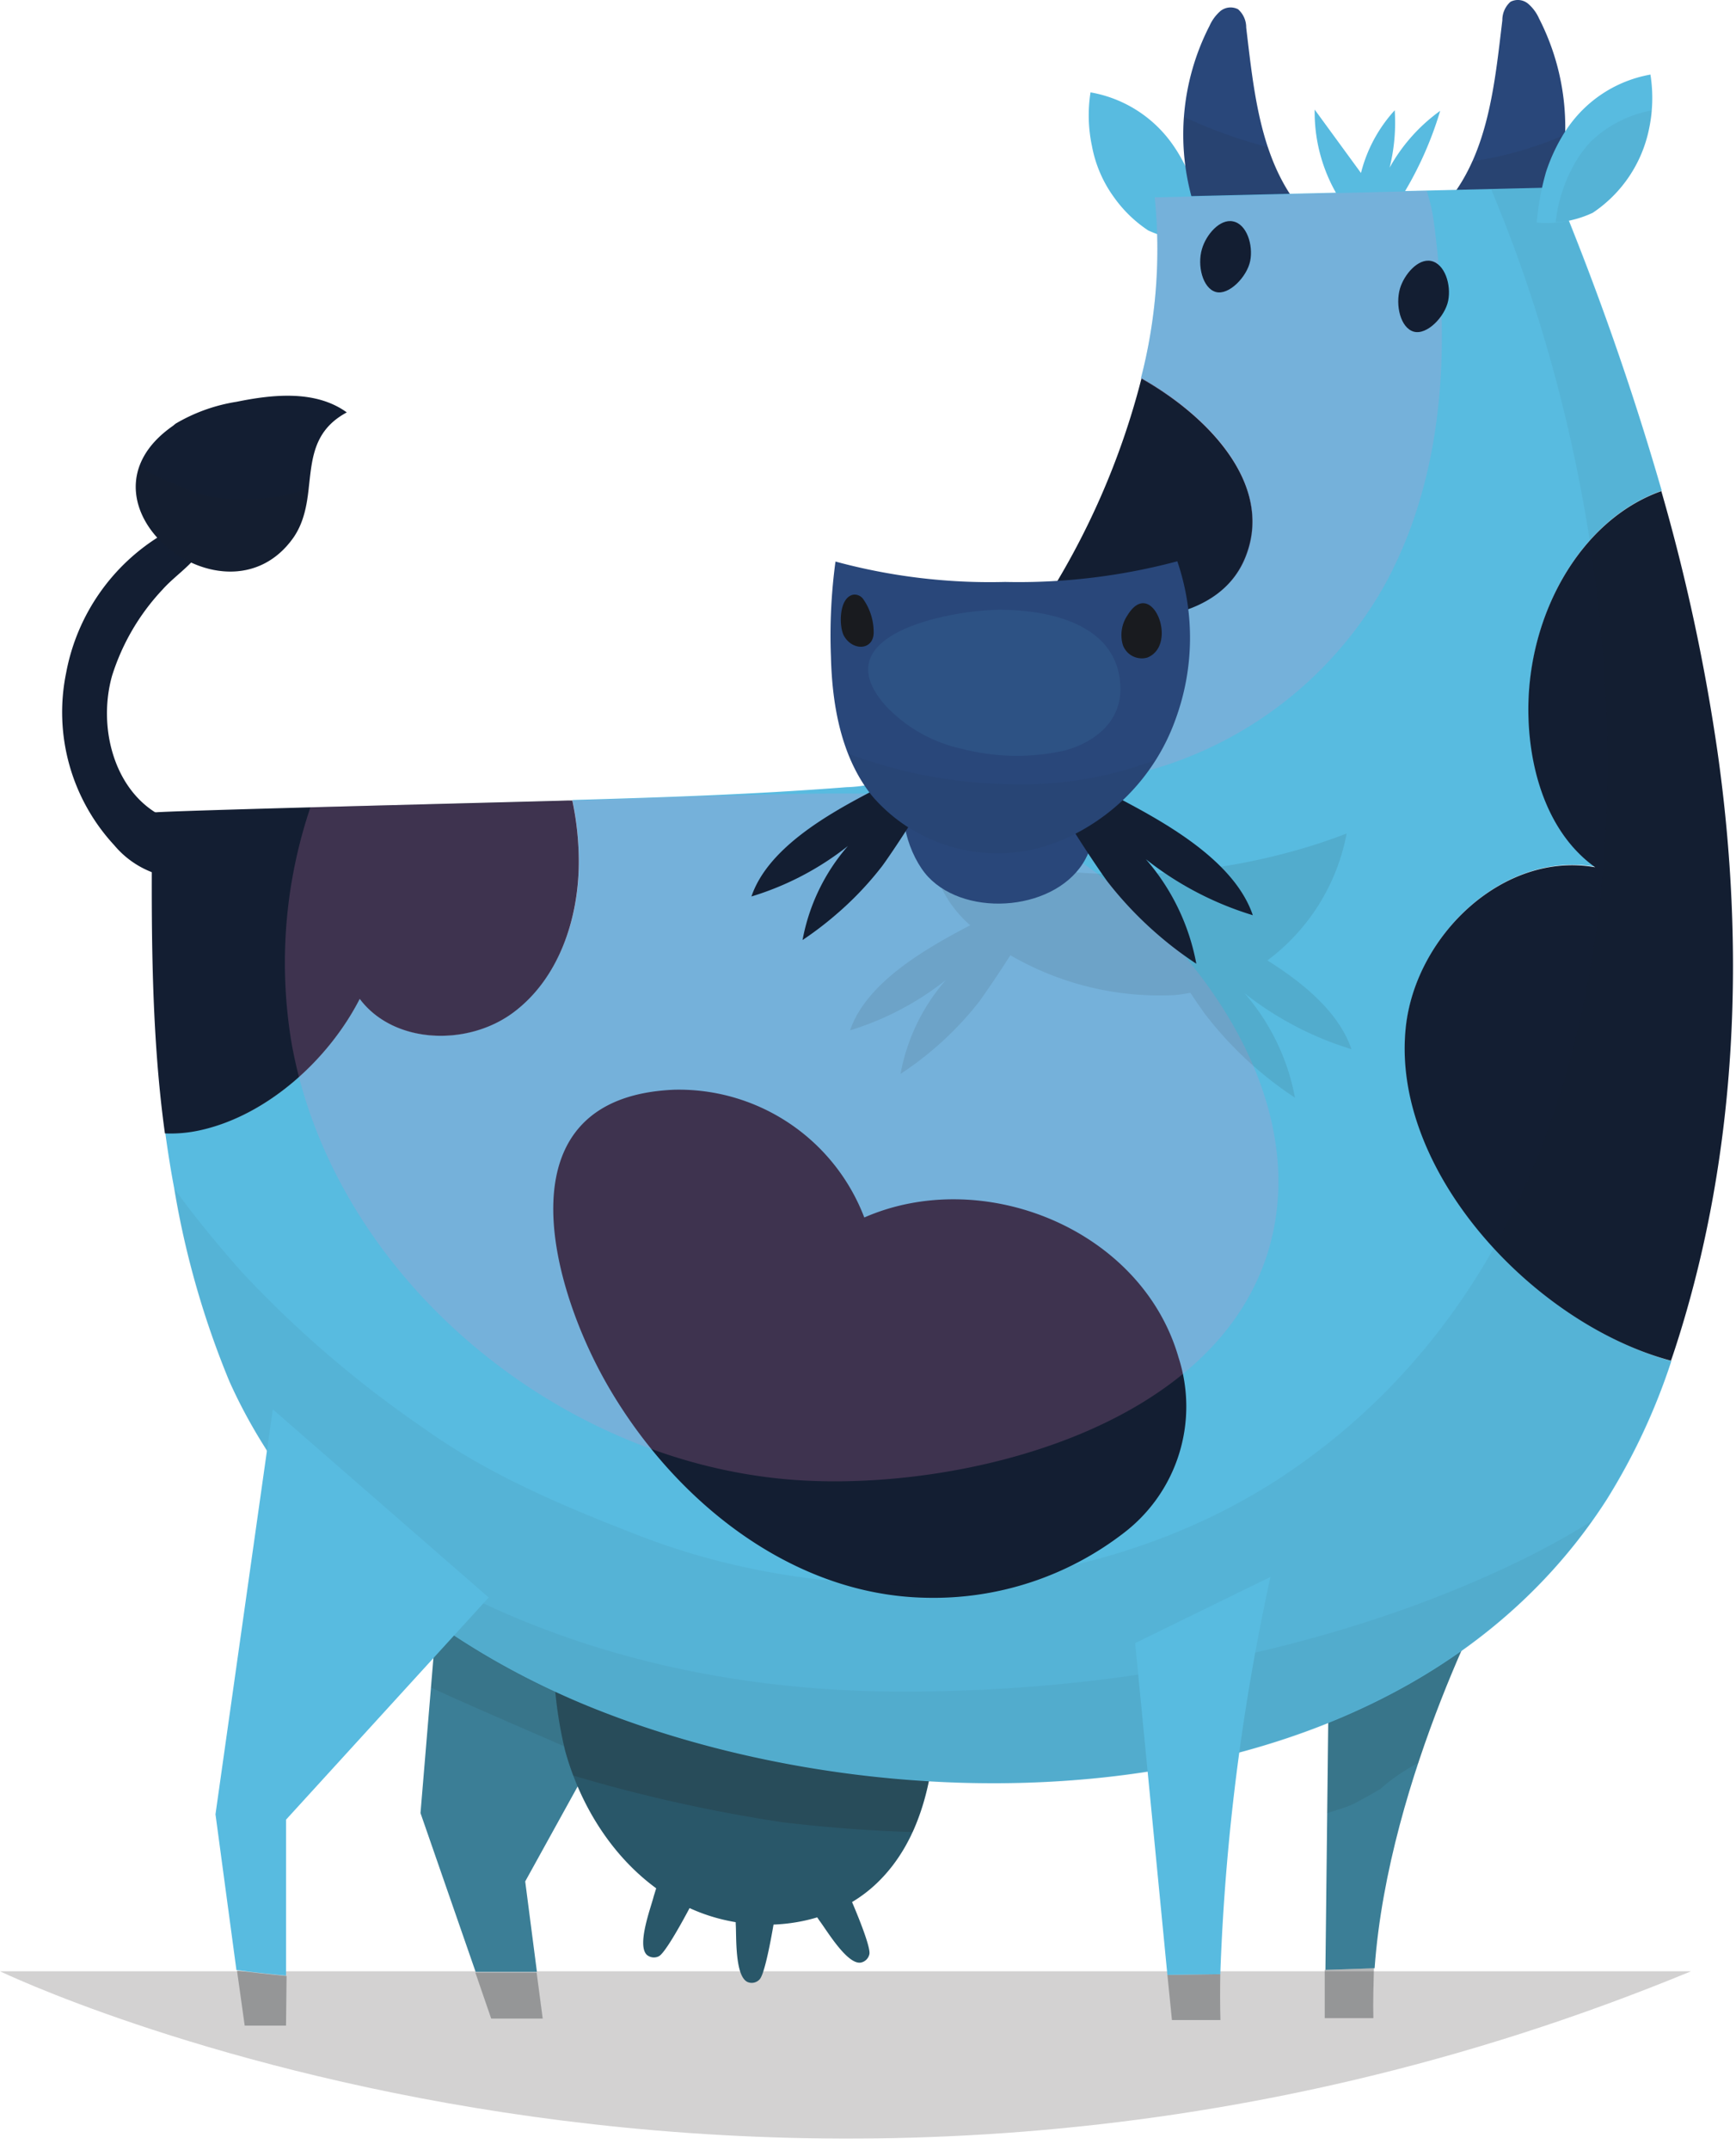 <svg width="126" height="156" fill="none" xmlns="http://www.w3.org/2000/svg"><path opacity=".2" d="M122.74 143.021H0s56.6 27.31 122.74 0z" fill="#231F20"/><path d="M4.8 48.821a14.87 14.87 0 017.07-10.09 3.33 3.33 0 011.76-.58c1.39.06 1.41 1.27.81 2-.73 1-1.83 1.71-2.64 2.62a16.23 16.23 0 00-3.67 6.27c-1.05 3.76.16 8.4 3.63 10.18.77.4.93 3.74.94 4.47a6.72 6.72 0 01-4.41-2.37 14.2 14.2 0 01-3.49-12.5z" fill="#131E32"/><path d="M12.56 30.891c-8 5.56 3.8 15.11 8.74 8.11 2.07-3 0-7 3.87-9.08-2.22-1.61-5.27-1.33-8-.77a12.512 12.512 0 00-4.43 1.59l-.18.15z" fill="#131E32"/><path opacity=".1" d="M12.75 35.121a9.49 9.49 0 004.9 1.09h.32a12.57 12.57 0 004.45-.8 7.56 7.56 0 01-1.12 3.59c-4.15 5.88-13.13.09-11.17-5.21a9.508 9.508 0 002.62 1.33z" fill="#231F20"/><path d="M109.041 1.471a1.766 1.766 0 01.59-1.34 1.158 1.158 0 011.27.13c.343.292.617.658.799 1.07a17.3 17.3 0 011.181 12.86l-7.74.36c2.9-3.59 3.35-8.5 3.9-13.08z" fill="#29477A"/><path d="M85.65 11.331a10.983 10.983 0 00-.65-1 9.21 9.21 0 00-5.85-3.63 10.77 10.77 0 00.11 3.92 9.14 9.14 0 001.6 3.7 9.43 9.43 0 002.48 2.4 8.11 8.11 0 004.07.71 19.844 19.844 0 00-.67-3.67 13.381 13.381 0 00-1.09-2.43z" fill="#58BBE0"/><path d="M90.45 2.002a1.75 1.75 0 00-.59-1.33 1.18 1.18 0 00-1.27.12 3.08 3.08 0 00-.8 1.08 17.27 17.27 0 00-1.18 12.85l7.74.36c-2.9-3.59-3.35-8.5-3.9-13.08z" fill="#29477A"/><path opacity=".1" d="M113.601 9.771a17.035 17.035 0 01-.72 4.42l-7.74.36a12.805 12.805 0 001.72-2.85 26.568 26.568 0 006.74-1.93zm-21.561.91a13.76 13.76 0 002.31 4.36l-7.74-.36a17.09 17.09 0 01-.68-6.2 35.612 35.612 0 006.11 2.2z" fill="#231F20"/><path d="M32.02 113.562l14 8.64-7.9 14.3.85 6.56h-4.45l-4-11.52 1.5-17.98z" fill="#3B7E96"/><path opacity=".1" d="M42.51 127.381l.13.06c-3.78-1.67-7.6-3.27-11.36-5l.74-8.91 14 8.64-3 5.41-.51-.2z" fill="#231F20"/><path d="M39.39 146.451h-3.74l-1.15-3.34h4.45l.44 3.34z" fill="#060D0F" opacity=".3"/><path d="M41.08 112.472l26.84 10.87c.07 4.86-.85 10.14-4.43 13.43-3.58 3.29-9.35 3.69-13.74 1.52-4.39-2.17-7.43-6.55-8.73-11.27a30.47 30.47 0 01.06-14.55z" fill="#295769"/><path opacity=".2" d="M56.82 132.212a111.408 111.408 0 01-15.21-3.39c-.23-.6-.42-1.2-.59-1.8a30.47 30.47 0 01.06-14.55l26.84 10.87a22.503 22.503 0 01-1.68 9.58c-3.146-.1-6.286-.337-9.42-.71z" fill="#231F20"/><path d="M108.64 114.411s-7.86 14.37-8.87 28.39l-3.57.12.27-23.71 12.17-4.8z" fill="#3B7E96"/><path opacity=".1" d="M100.19 129.791c-.58.35-1.17.67-1.78 1-.61.33-1.39.52-2.08.76l.14-12.3 12.17-4.8a89.98 89.98 0 00-5.69 13.45 13.703 13.703 0 00-2.76 1.89z" fill="#231F20"/><path opacity=".05" d="M63.35 64.122c-.77-.17-1.54-.38-2.3-.61-.39-.21-.77-.44-1.15-.67-.38-.23-.77-.76-1.14-1.15-.61-1-1.18-2-1.71-3-.14-.41-.26-.83-.39-1.24 1.6-.1 3.2-.21 4.8-.33a9.529 9.529 0 003.14-.62 7.822 7.822 0 002.22-1.66c.07 1.11.11 2.22.12 3.32.01 1.1-.09 2-.17 3-.08 1-.43 2-.69 3-.91.02-1.79.01-2.73-.04z" fill="#231F20"/><path d="M14.44 81.982c4.94-1 9.42-5.15 11.67-9.55 2.47 3.32 7.8 3.49 11.13 1 3.33-2.49 4.8-6.82 4.77-10.95a21.574 21.574 0 00-.47-4.44c6.67-.19 13.27-.41 19.92-.93a9.531 9.531 0 003.14-.62 8.712 8.712 0 002.44-1.88 62.905 62.905 0 008.45-10.52c1.112.421 2.276.69 3.46.8 3.92.34 9.43-.08 11.3-4.22 2.41-5.34-2.45-10.45-7.44-13.23a37.368 37.368 0 001-13.15l29.08-.69a206.91 206.91 0 017.72 22c-6 2.12-9.89 9.23-9.64 16.51.14 4.08 1.52 8.41 4.84 10.78-6.6-1.18-13 4.87-13.74 11.54-1.16 10.49 9.32 21.61 19.24 24.31a45.736 45.736 0 01-4.7 10.07c-15 23.33-50.37 24.38-73.48 15.15-11.28-4.51-21.49-12.64-26.47-23.72a63.874 63.874 0 01-4-13.94c-.26-1.36-.48-2.75-.67-4.15a9.875 9.875 0 002.45-.17z" fill="#58BBE0"/><path d="M81.601 111.192a22.591 22.591 0 01-14.35 4.73c-9.93-.17-18.48-7.22-23.23-15.55-4.2-7.37-7.72-20.79 4.93-21.31a14.41 14.41 0 0113.78 9.27c8.64-3.78 20.13.85 22.81 10.16a11.542 11.542 0 01-3.94 12.7zM11.04 58.962c0-.13 27.62-.8 30.13-.88h.37c.31 1.46.468 2.948.47 4.44 0 4.13-1.45 8.49-4.77 10.95-3.32 2.46-8.66 2.29-11.13-1-2.25 4.4-6.73 8.5-11.67 9.55a9.866 9.866 0 01-2.47.21c-1.06-7.65-.98-15.75-.93-23.27zm91 15.5c.75-6.67 7.14-12.72 13.74-11.54-3.32-2.37-4.7-6.7-4.84-10.78-.25-7.28 3.67-14.39 9.64-16.51a141.007 141.007 0 014.09 19c2 14.14 1.44 28.77-2.83 42.39-.18.57-.36 1.13-.56 1.7-9.92-2.65-20.4-13.77-19.24-24.26zM90.291 40.681c-1.87 4.14-7.38 4.56-11.3 4.22a13.188 13.188 0 01-3.46-.8 55.678 55.678 0 007.32-16.65c4.95 2.8 9.81 7.91 7.44 13.23z" fill="#131E32"/><path opacity=".05" d="M17.47 92.202a79.076 79.076 0 0013.2 11.36c4.79 3.45 10.21 5.71 15.69 7.84 15.07 5.84 33.64 4.56 47.09-4.53 28.841-19.49 26.891-63.5 15.221-92.06-.14-.35-.29-.71-.43-1.07l4.62-.11c5.42 13.21 9.83 26.91 11.81 41 1.98 14.09 1.44 28.77-2.83 42.39a48.615 48.615 0 01-5.26 11.77c-15 23.33-50.37 24.38-73.48 15.15-11.28-4.51-21.49-12.64-26.47-23.72a63.858 63.858 0 01-4-13.94v-.07c1.51 2.09 3.16 4.08 4.84 5.99z" fill="#231F20"/><path d="M99.68 146.422h-3.53v-3.5l3.57-.12c-.03 1.22-.07 2.43-.04 3.62z" fill="#060D0F" opacity=".3"/><path opacity=".05" d="M115.591 110.301c-15.48 21.91-49.87 22.73-72.49 13.69-9.64-3.85-18.49-10.35-24-19.08 0 0 14.42 17.82 46.43 17.82s50.06-12.43 50.06-12.43z" fill="#231F20"/><path d="M113.29 10.051c.2-.35.42-.69.65-1a9.258 9.258 0 015.85-3.64 10.82 10.82 0 01-.1 3.93 9.629 9.629 0 01-4.09 6.1 8 8 0 01-4.06.71c.102-1.242.327-2.471.67-3.67.276-.845.638-1.659 1.08-2.43zm-14.51 2.5a10.575 10.575 0 012.45-4.55 13.55 13.55 0 01-.37 4.16 12.624 12.624 0 013.67-4.12 26.008 26.008 0 01-3.11 6.73l-3.9.1a11.86 11.86 0 01-2.1-6.92l3.36 4.6z" fill="#58BBE0"/><path opacity=".2" d="M66.55 55.122l.49-.48a62.9 62.9 0 008.45-10.52c1.113.421 2.277.69 3.46.8 3.92.34 9.43-.08 11.3-4.22 2.41-5.34-2.45-10.45-7.44-13.23a37.37 37.37 0 001-13.15l19.741-.47c.237.716.407 1.452.51 2.2 1 7.47.92 15.33-1.76 22.46a31.122 31.122 0 01-1.8 3.93 28.402 28.402 0 01-25.14 14.5 23.191 23.191 0 01-8.43-1.67c-.15-.04-.26-.1-.38-.15zm-44.02 3.45c8.19-.22 16.39-.38 24.58-.67 18.46-.66 21-.32 24.38.94 11.51 4.27 24.09 18.3 20.75 31.24-3.52 13.61-22.6 18.16-34.58 17.29-17.34-1.26-33.48-14.89-36.49-31.65a35.241 35.241 0 011.36-17.15z" fill="#EC87C3"/><path opacity=".1" d="M61.7 74.752c1.18-3.47 5.49-5.92 8.56-7.54l.16-.08a8.58 8.58 0 01-2.91-5.62l.69.19a58.002 58.002 0 009.36 1.55 45.9 45.9 0 0016.08-1.44 40.815 40.815 0 004.1-1.34 14.94 14.94 0 01-5.75 9.21c2.63 1.65 5.19 3.77 6.1 6.44a23.72 23.72 0 01-7.76-4.06 16 16 0 013.66 7.58 26.87 26.87 0 01-6.42-5.93c-.14-.17-.61-.84-1.17-1.68-.35.06-.71.12-1.07.16a21.58 21.58 0 01-12-2.89c-.9 1.44-2 3-2.2 3.29a23.643 23.643 0 01-3.39 3.54 23.006 23.006 0 01-2.38 1.78 14.32 14.32 0 013.29-6.81 21.202 21.202 0 01-6.95 3.65z" fill="#231F20"/><path d="M20.76 146.962h-3l-.56-4c1.21.16 2.41.29 3.6.4l-.04 3.6z" fill="#060D0F" opacity=".3"/><path d="M19.8 102.252l15.67 13.65-14.71 16.12v11.31a92.1 92.1 0 01-3.6-.4l-1.52-11.3 4.16-29.38z" fill="#58BBE0"/><path d="M58.29 136.161a15.795 15.795 0 002.18-1.079c.09-.06 2.81 5.879 2.63 6.699a.792.792 0 01-.63.611c-1 .15-2.5-2.401-3-3.051a33.433 33.433 0 00-2.11-2.84c.35-.11.67-.22.93-.34zm-4.16.18a15.14 15.14 0 002.42.28c.1 0-.84 6.46-1.43 7a.77.77 0 01-.86.18c-.94-.43-.8-3.37-.86-4.2a33.174 33.174 0 00-.23-3.52l.96.26zm-4.94-1.66a15.18 15.18 0 002.21 1c.1 0-2.83 5.87-3.58 6.25a.789.789 0 01-.87-.1c-.75-.71.3-3.45.5-4.26.359-1.123.66-2.265.9-3.42.27.192.551.369.84.53z" fill="#295769"/><path d="M88.58 146.561h-3.52l-.33-3.28 3.84-.05c-.02 1.12-.02 2.23.01 3.33z" fill="#060D0F" opacity=".3"/><path d="M92.21 114.411a161.136 161.136 0 00-3.64 28.82l-3.84.05-2.34-24.07 9.82-4.8z" fill="#58BBE0"/><path class="cow-right__bottom" d="M66.77 56.312c2-1.32 6.17-.24 8.17-.14 1.51.09 3.32-.28 4.2 1.14.88 1.42.32 3.74-.35 5-2 3.75-8.56 4.34-11.42 1.31-1.36-1.45-2.48-4.79-1.28-6.63.178-.27.41-.501.68-.68z" fill="#29477A"/><path class="cow-right__trava-right" d="M84.18 67.931a26.932 26.932 0 01-3.77-3.93c-.44-.57-4.23-6.13-3.81-6.43 1.39-1 3.31-.34 4.81.45 3.41 1.8 8.21 4.52 9.52 8.38a23.54 23.54 0 01-7.76-4.06 16 16 0 013.66 7.58 25.813 25.813 0 01-2.65-1.99z" fill="#131E32"/><path class="cow-right__trava-left" d="M60.61 66.412a23.64 23.64 0 003.39-3.54c.4-.51 3.8-5.51 3.42-5.78-1.24-.87-3-.3-4.32.41-3.07 1.61-7.38 4.06-8.56 7.54a21.222 21.222 0 007-3.66 14.36 14.36 0 00-3.29 6.82 24.646 24.646 0 002.36-1.79z" fill="#131E32"/><path class="cow-right__top" d="M60.64 40.742a42.809 42.809 0 0012.31 1.48 44.67 44.67 0 0012.5-1.5 17.17 17.17 0 01-.13 11.47 15 15 0 01-9.54 9.24 12 12 0 01-12.47-3.67c-2.24-2.79-2.91-6.53-3-10.11-.09-2.309.02-4.62.33-6.91z" fill="#29477A"/><path opacity=".05" d="M61.58 54.682a35 35 0 0011.88 2.22 27.273 27.273 0 0010.38-1.76 14.5 14.5 0 01-8.06 6.28 12 12 0 01-12.47-3.67 11.474 11.474 0 01-1.75-3.08l.02.01z" fill="#231F20"/><path class="cow-right__top" d="M83.63 44.071c.84.82 1.12 3.05-.36 3.64a1.46 1.46 0 01-1.78-.94 2.561 2.561 0 01.35-2.14c.64-1.04 1.31-1.03 1.79-.56zm-21.01-.649a4.15 4.15 0 01.79 2.38c.06 1.39-1.51 1.47-2.15.34-.38-.66-.39-2.83.7-3a.78.78 0 01.66.28z" fill="#191B1F"/><path opacity=".05" d="M114.19 12.042a8.19 8.19 0 011.27-1.77 8.637 8.637 0 014.42-2.26c0 .43-.1.87-.18 1.31a9.628 9.628 0 01-4.09 6.1 6.3 6.3 0 01-2.7.69c.157-1.427.592-2.81 1.28-4.07z" fill="#231F20"/><path d="M103.861 18.932c1 .2 1.48 1.72 1.25 2.88-.23 1.16-1.54 2.52-2.5 2.25s-1.35-1.92-1-3.13c.31-1.03 1.31-2.19 2.25-2zm-14.371-2.87c1 .19 1.48 1.72 1.25 2.87-.23 1.15-1.55 2.52-2.5 2.25s-1.36-1.92-1-3.12c.3-1.04 1.3-2.2 2.25-2z" fill="#131E32"/><path class="cow-right__top" opacity=".1" d="M69.53 44.532c-3.92.67-8.91 2.58-5.23 6.69a10.7 10.7 0 005.53 3.11 15.92 15.92 0 007.36.14c2.14-.55 4.11-2 4.13-4.44 0-4.72-5.11-5.81-8.88-5.79-.975.027-1.948.124-2.91.29z" fill="#58BBE0"/></svg>
